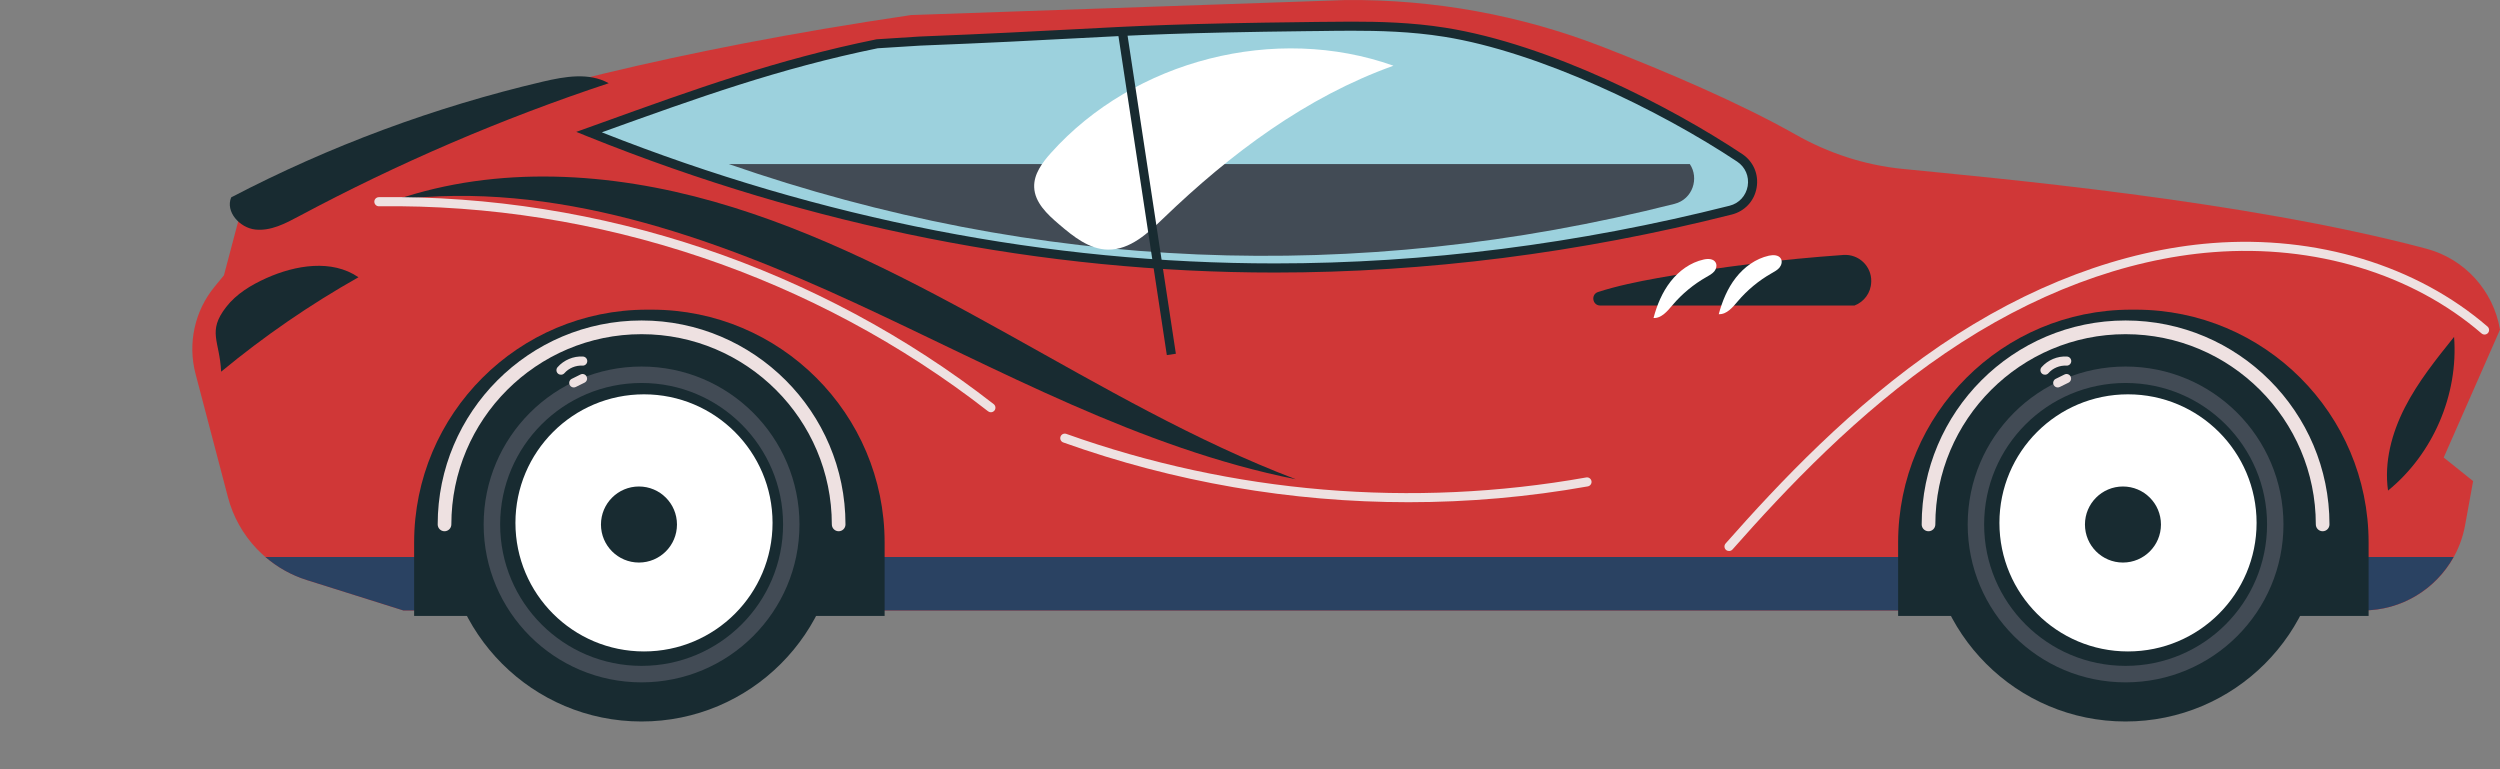 <svg width="52" height="16" viewBox="0 0 52 16" fill="none" xmlns="http://www.w3.org/2000/svg">
<rect x="0" y="0" width="52" height="16" fill="#808080" stroke="none"/>
<path d="M5.086 4.107C5.086 4.107 8.99 1.781 18.951 0.313L27.988 0.001C29.821 -0.016 31.642 0.314 33.35 0.981C34.663 1.492 36.193 2.145 37.347 2.798C38.03 3.186 38.782 3.433 39.563 3.512C41.411 3.698 46.659 4.158 50.468 5.173C51.265 5.385 51.863 6.045 52 6.857L50.829 9.517L51.441 10.007L51.274 10.925C51.087 11.952 50.194 12.697 49.151 12.697H8.389L6.385 12.066C5.577 11.812 4.956 11.161 4.741 10.341L4.067 7.775C3.901 7.141 4.049 6.466 4.465 5.961L4.658 5.726L5.086 4.107Z" fill="#D03737"/>
<path d="M5.521 11.586C5.77 11.8 6.062 11.966 6.384 12.066L8.388 12.697H49.15C49.951 12.697 50.663 12.256 51.035 11.586H5.521Z" fill="#2A4262"/>
<path d="M18.4 11.285C18.4 8.61 16.231 6.441 13.556 6.441H13.458C10.783 6.441 8.614 8.61 8.614 11.285V12.812H18.4V11.285Z" fill="#182B31"/>
<path d="M17.443 10.908C17.443 13.172 15.607 15.007 13.344 15.007C11.079 15.007 9.244 13.172 9.244 10.908C9.244 8.644 11.079 6.809 13.344 6.809C15.607 6.809 17.443 8.644 17.443 10.908Z" fill="#182B31"/>
<path d="M17.444 11.05C17.366 11.05 17.302 10.986 17.302 10.908C17.302 8.726 15.527 6.951 13.345 6.951C11.163 6.951 9.388 8.726 9.388 10.908C9.388 10.986 9.324 11.05 9.246 11.05C9.167 11.05 9.104 10.986 9.104 10.908C9.104 8.57 11.006 6.666 13.345 6.666C15.684 6.666 17.586 8.57 17.586 10.908C17.586 10.986 17.523 11.05 17.444 11.05Z" fill="#EEE1E1"/>
<path d="M16.629 10.909C16.629 12.723 15.158 14.193 13.344 14.193C11.531 14.193 10.06 12.723 10.06 10.909C10.06 9.095 11.531 7.624 13.344 7.624C15.158 7.624 16.629 9.095 16.629 10.909Z" fill="#424B55"/>
<path d="M16.288 10.908C16.288 12.533 14.97 13.85 13.345 13.85C11.72 13.85 10.403 12.533 10.403 10.908C10.403 9.283 11.72 7.966 13.345 7.966C14.97 7.966 16.288 9.283 16.288 10.908Z" fill="#182B31"/>
<path d="M16.069 10.876C16.069 12.353 14.872 13.55 13.395 13.55C11.918 13.55 10.721 12.353 10.721 10.876C10.721 9.399 11.918 8.202 13.395 8.202C14.872 8.202 16.069 9.399 16.069 10.876Z" fill="white"/>
<path d="M14.081 10.91C14.081 11.347 13.727 11.701 13.29 11.701C12.854 11.701 12.5 11.347 12.5 10.91C12.5 10.473 12.854 10.119 13.29 10.119C13.727 10.119 14.081 10.473 14.081 10.91Z" fill="#182B31"/>
<path d="M11.668 7.794C11.646 7.794 11.624 7.787 11.606 7.771C11.567 7.737 11.563 7.678 11.597 7.638C11.727 7.489 11.929 7.403 12.126 7.416C12.178 7.419 12.218 7.464 12.215 7.516C12.212 7.568 12.168 7.608 12.115 7.605C11.976 7.597 11.832 7.656 11.74 7.762C11.721 7.784 11.695 7.794 11.668 7.794Z" fill="#EEE1E1"/>
<path d="M11.934 8.059C11.899 8.059 11.866 8.04 11.849 8.006C11.826 7.959 11.845 7.903 11.892 7.88L12.075 7.789C12.121 7.766 12.178 7.785 12.201 7.832C12.225 7.879 12.206 7.936 12.159 7.959L11.976 8.049C11.963 8.056 11.948 8.059 11.934 8.059Z" fill="#EEE1E1"/>
<path d="M49.267 11.285C49.267 8.61 47.098 6.441 44.423 6.441H44.325C41.65 6.441 39.481 8.61 39.481 11.285V12.812H49.267V11.285Z" fill="#182B31"/>
<path d="M48.31 10.908C48.31 13.172 46.475 15.007 44.211 15.007C41.947 15.007 40.111 13.172 40.111 10.908C40.111 8.644 41.947 6.809 44.211 6.809C46.475 6.809 48.31 8.644 48.31 10.908Z" fill="#182B31"/>
<path d="M48.311 11.05C48.233 11.05 48.169 10.986 48.169 10.908C48.169 8.726 46.394 6.951 44.212 6.951C42.03 6.951 40.255 8.726 40.255 10.908C40.255 10.986 40.191 11.05 40.113 11.05C40.034 11.05 39.971 10.986 39.971 10.908C39.971 8.57 41.873 6.666 44.212 6.666C46.551 6.666 48.453 8.57 48.453 10.908C48.453 10.986 48.39 11.05 48.311 11.05Z" fill="#EEE1E1"/>
<path d="M47.496 10.909C47.496 12.723 46.025 14.193 44.212 14.193C42.398 14.193 40.928 12.723 40.928 10.909C40.928 9.095 42.398 7.624 44.212 7.624C46.025 7.624 47.496 9.095 47.496 10.909Z" fill="#424B55"/>
<path d="M47.155 10.908C47.155 12.533 45.838 13.85 44.213 13.85C42.587 13.85 41.27 12.533 41.27 10.908C41.27 9.283 42.587 7.966 44.213 7.966C45.838 7.966 47.155 9.283 47.155 10.908Z" fill="#182B31"/>
<path d="M46.937 10.876C46.937 12.353 45.739 13.55 44.262 13.55C42.785 13.55 41.588 12.353 41.588 10.876C41.588 9.399 42.785 8.202 44.262 8.202C45.739 8.202 46.937 9.399 46.937 10.876Z" fill="white"/>
<path d="M44.948 10.91C44.948 11.347 44.594 11.701 44.157 11.701C43.721 11.701 43.367 11.347 43.367 10.91C43.367 10.473 43.721 10.119 44.157 10.119C44.594 10.119 44.948 10.473 44.948 10.91Z" fill="#182B31"/>
<path d="M42.536 7.794C42.513 7.794 42.491 7.787 42.473 7.771C42.434 7.737 42.43 7.678 42.464 7.638C42.594 7.489 42.796 7.403 42.993 7.416C43.045 7.419 43.085 7.464 43.082 7.516C43.079 7.568 43.035 7.608 42.982 7.605C42.843 7.597 42.699 7.656 42.607 7.762C42.588 7.784 42.562 7.794 42.536 7.794Z" fill="#EEE1E1"/>
<path d="M42.801 8.059C42.766 8.059 42.733 8.04 42.716 8.006C42.693 7.96 42.712 7.903 42.759 7.88L42.942 7.789C42.989 7.766 43.045 7.785 43.069 7.832C43.092 7.879 43.073 7.936 43.026 7.959L42.843 8.049C42.83 8.056 42.815 8.059 42.801 8.059Z" fill="#EEE1E1"/>
<path d="M30.053 0.671C29.089 0.517 28.141 0.542 27.186 0.553C23.139 0.602 23.177 0.694 19.134 0.855L18.245 0.911C16.096 1.35 14.317 2.006 12.254 2.748C19.984 5.861 27.962 6.404 36.001 4.371C36.508 4.242 36.622 3.572 36.186 3.282C34.496 2.159 32.016 0.984 30.053 0.671Z" fill="#9CD1DD"/>
<path d="M12.519 2.753C17.092 4.562 21.801 5.479 26.517 5.479C26.518 5.479 26.518 5.479 26.518 5.479C29.643 5.479 32.825 5.075 35.976 4.279C36.173 4.229 36.317 4.072 36.352 3.871C36.386 3.669 36.302 3.474 36.132 3.361C34.531 2.297 32.025 1.081 30.036 0.764C29.346 0.654 28.675 0.639 28.11 0.639C27.87 0.639 27.631 0.643 27.39 0.646L27.185 0.648C24.607 0.679 23.695 0.727 22.314 0.8C21.551 0.841 20.602 0.891 19.136 0.949L18.256 1.004C16.206 1.423 14.508 2.036 12.541 2.744L12.519 2.753ZM26.518 5.669C26.518 5.669 26.518 5.669 26.517 5.669C21.697 5.669 16.885 4.715 12.217 2.836L11.986 2.743L12.477 2.567C14.453 1.854 16.159 1.239 18.225 0.819L18.238 0.817L19.126 0.76C20.593 0.702 21.542 0.651 22.304 0.611C23.687 0.537 24.601 0.489 27.183 0.459L27.388 0.456C27.629 0.453 27.869 0.45 28.11 0.45C28.682 0.45 29.362 0.465 30.066 0.577C32.221 0.92 34.737 2.206 36.237 3.203C36.47 3.358 36.586 3.627 36.538 3.903C36.491 4.179 36.293 4.393 36.022 4.462C32.856 5.263 29.659 5.669 26.518 5.669Z" fill="#182B31"/>
<path d="M15.157 3.412C21.581 5.642 28.183 5.92 34.831 4.24C35.212 4.142 35.345 3.704 35.148 3.412H15.157Z" fill="#424B55"/>
<path d="M26.953 9.969C24.86 9.172 22.917 8.036 20.961 6.948C19.004 5.859 17.005 4.806 14.851 4.194C12.697 3.581 10.356 3.433 8.236 4.156C11.515 3.751 14.778 4.914 17.778 6.298C20.777 7.682 23.714 9.322 26.953 9.969Z" fill="#182B31"/>
<path d="M38.574 6.355C38.772 6.279 38.915 6.091 38.921 5.868L38.922 5.857C38.931 5.537 38.662 5.281 38.343 5.303C37.05 5.394 35.762 5.553 34.486 5.782C34.068 5.858 33.646 5.943 33.241 6.073C33.084 6.123 33.121 6.355 33.285 6.355H38.574Z" fill="#182B31"/>
<path d="M34.79 6.344C34.987 6.112 35.226 5.914 35.492 5.763C35.55 5.73 35.611 5.698 35.655 5.647C35.698 5.596 35.719 5.518 35.685 5.46C35.64 5.38 35.526 5.377 35.437 5.398C35.162 5.458 34.921 5.634 34.748 5.856C34.575 6.078 34.465 6.343 34.393 6.615C34.559 6.622 34.682 6.472 34.79 6.344Z" fill="white"/>
<path d="M36.147 6.265C36.345 6.032 36.584 5.835 36.849 5.684C36.908 5.651 36.969 5.618 37.012 5.568C37.055 5.516 37.076 5.439 37.043 5.381C36.997 5.301 36.883 5.298 36.794 5.318C36.519 5.379 36.278 5.555 36.105 5.777C35.932 5.998 35.823 6.264 35.75 6.535C35.916 6.543 36.04 6.392 36.147 6.265Z" fill="white"/>
<path d="M20.61 8.575C20.59 8.575 20.57 8.569 20.552 8.555C16.949 5.747 12.448 4.231 7.882 4.291C7.882 4.291 7.881 4.291 7.881 4.291C7.829 4.291 7.787 4.249 7.786 4.197C7.785 4.145 7.827 4.102 7.88 4.101C12.49 4.043 17.032 5.571 20.669 8.406C20.71 8.438 20.717 8.498 20.685 8.539C20.666 8.562 20.639 8.575 20.61 8.575Z" fill="#EEE1E1"/>
<path d="M29.296 10.446C26.857 10.446 24.425 10.028 22.116 9.203C22.067 9.186 22.041 9.131 22.059 9.082C22.076 9.033 22.131 9.007 22.18 9.025C25.638 10.261 29.377 10.575 32.993 9.931C33.044 9.921 33.093 9.956 33.103 10.007C33.112 10.059 33.077 10.108 33.026 10.117C31.792 10.337 30.543 10.446 29.296 10.446Z" fill="#EEE1E1"/>
<path d="M35.964 11.461C35.941 11.461 35.919 11.454 35.901 11.438C35.862 11.403 35.858 11.344 35.893 11.304C37.004 10.045 38.516 8.441 40.358 7.187C42.191 5.939 44.148 5.201 46.016 5.056C48.179 4.888 50.265 5.52 51.74 6.792C51.78 6.827 51.784 6.887 51.75 6.926C51.716 6.965 51.656 6.97 51.617 6.936C50.18 5.696 48.144 5.079 46.031 5.245C44.196 5.388 42.271 6.113 40.464 7.344C38.64 8.585 37.139 10.179 36.035 11.43C36.016 11.451 35.99 11.461 35.964 11.461Z" fill="#EEE1E1"/>
<path d="M49.671 10.204C50.606 9.443 51.137 8.21 51.045 7.007C50.671 7.473 50.294 7.943 50.022 8.474C49.749 9.007 49.587 9.612 49.671 10.204Z" fill="#182B31"/>
<path d="M4.6 7.731C5.491 6.994 6.448 6.335 7.456 5.767C6.905 5.388 6.148 5.512 5.538 5.786C5.223 5.928 4.916 6.112 4.704 6.386C4.307 6.899 4.568 7.083 4.6 7.731Z" fill="#182B31"/>
<path d="M6.219 4.497C8.282 3.394 10.44 2.467 12.661 1.731C12.253 1.502 11.747 1.591 11.291 1.698C9.041 2.226 6.857 3.036 4.809 4.105C4.683 4.403 4.986 4.738 5.307 4.774C5.628 4.81 5.934 4.65 6.219 4.497Z" fill="#182B31"/>
<path d="M21.86 3.181C21.678 3.383 21.5 3.623 21.511 3.895C21.523 4.212 21.783 4.457 22.025 4.663C22.323 4.919 22.657 5.188 23.049 5.192C23.505 5.198 23.877 4.85 24.205 4.534C25.592 3.199 27.17 2.015 28.984 1.367C26.535 0.495 23.594 1.245 21.86 3.181Z" fill="white"/>
<path d="M24.27 7.386L23.243 0.615L23.43 0.586L24.458 7.358L24.27 7.386Z" fill="#182B31"/>
</svg>
